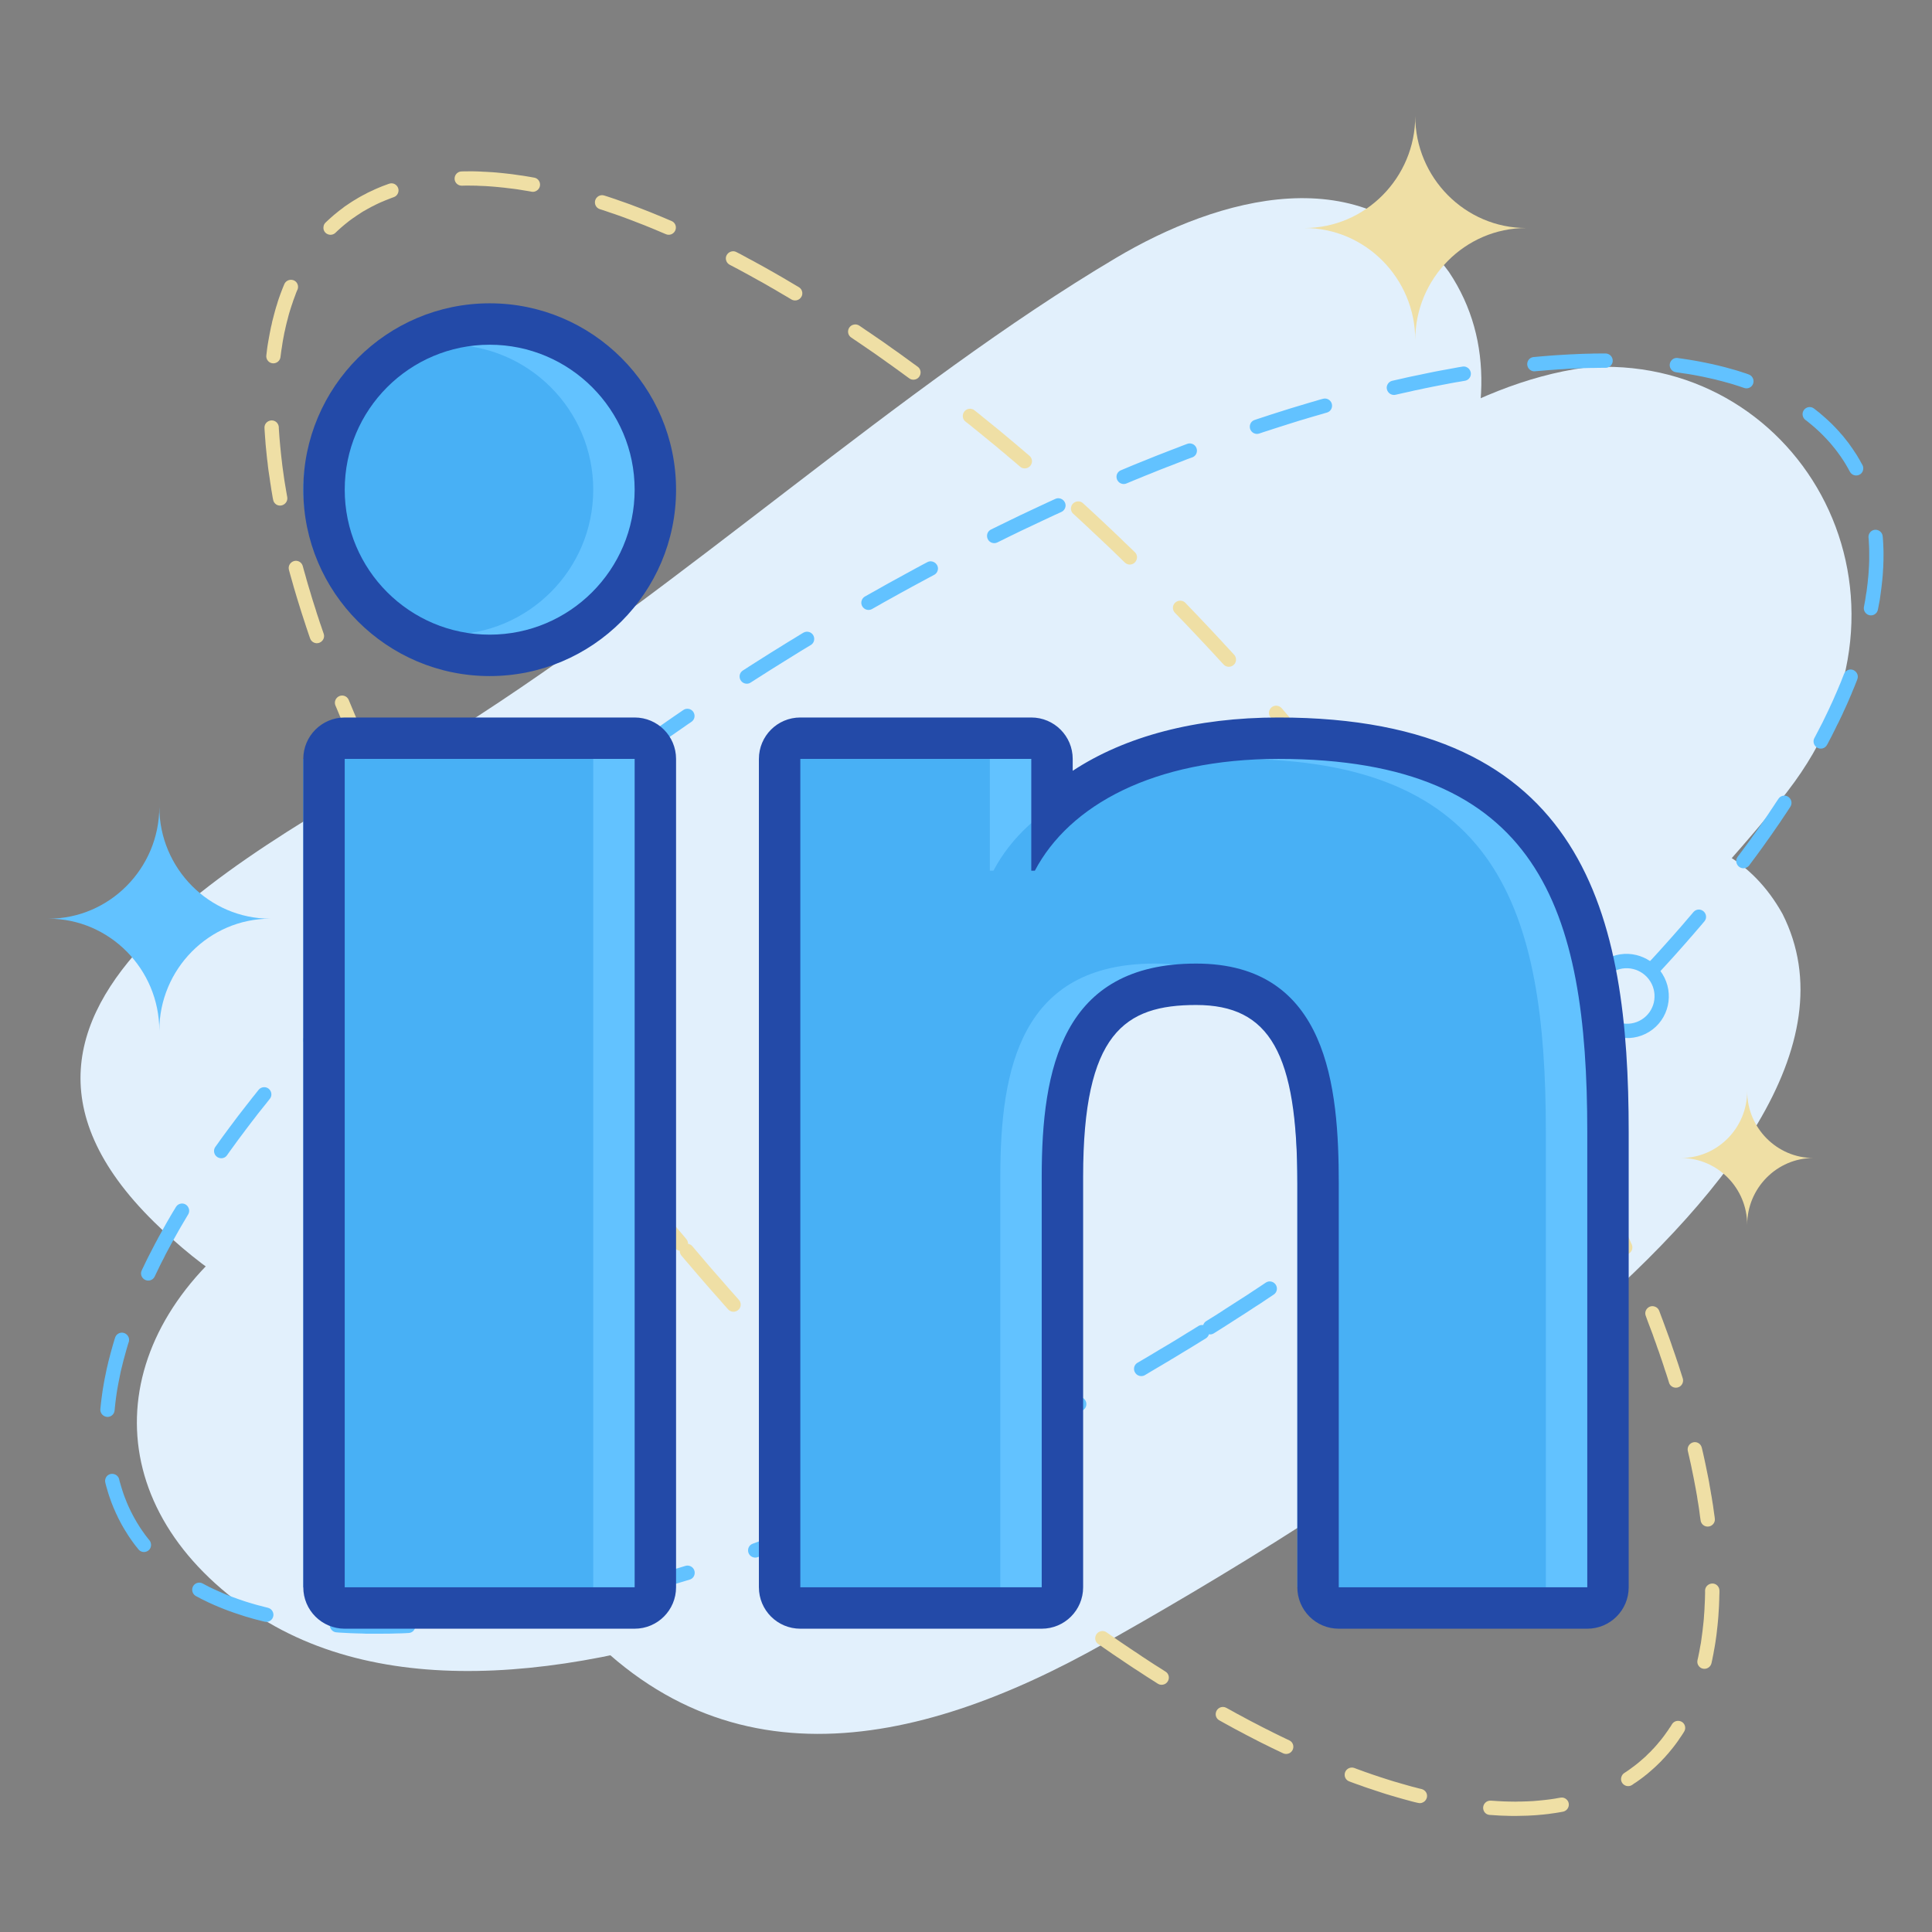 <svg width="126" height="126" viewBox="0 0 126 126" fill="none" xmlns="http://www.w3.org/2000/svg">
<rect x="0" y="0" width="126" height="126" fill="#808080" stroke="none"/>
<path fill-rule="evenodd" clip-rule="evenodd" d="M94.498 17.739C106.579 35.82 63.453 68.642 50.93 77.912C37.838 87.602 23.143 92.563 10.051 79.697C-4.922 64.982 18.926 54.462 29.846 47.551C44.605 38.205 58.694 25.186 72.758 16.834C79.449 12.855 88.955 10.152 94.498 17.739Z" fill="#E2F0FC"/>
<path fill-rule="evenodd" clip-rule="evenodd" d="M103.36 23.975C117.007 22.903 126.261 38.218 117.045 50.981C112.248 57.65 89.902 80.551 83.337 86.098C69.185 97.727 34.114 117.478 16.2 104.982C6.163 97.982 6.655 86.85 16.805 79.697C31.93 69.037 46.663 70.184 62.671 55.202C73.566 45.001 88.172 26.066 103.36 23.975Z" fill="#E2F0FC"/>
<path fill-rule="evenodd" clip-rule="evenodd" d="M116.25 59.601C124.834 76.611 83.905 100.468 72.051 107.163C59.654 114.163 46.36 116.892 36.348 104.307C24.91 89.898 46.725 83.344 56.952 78.512C70.75 71.983 84.372 62.203 97.464 56.465C103.701 53.723 112.235 52.41 116.25 59.601Z" fill="#E2F0FC"/>
<path d="M44.714 82.21L44.994 82.534L45.268 82.858L45.547 83.183L45.825 83.504L46.104 83.826L46.384 84.146L46.661 84.46L46.943 84.776L47.22 85.095L47.489 85.396C47.711 85.644 48.114 85.584 48.262 85.283C48.341 85.116 48.315 84.913 48.188 84.774L47.925 84.476L47.645 84.162L47.368 83.845L47.091 83.526L46.812 83.209L46.535 82.893L46.255 82.571L45.978 82.247L45.709 81.927L45.43 81.603L45.156 81.279C45.082 81.189 44.981 81.136 44.87 81.118C44.876 81.01 44.836 80.902 44.762 80.812L44.609 80.627L44.332 80.303L44.063 79.976L43.797 79.646L43.528 79.322L43.267 78.995L42.998 78.67L42.731 78.341L42.47 78.016L42.206 77.686L41.837 77.224C41.687 77.032 41.41 76.993 41.204 77.137C40.985 77.293 40.94 77.599 41.106 77.807L41.473 78.272L41.737 78.602L42.003 78.929L42.267 79.258L42.536 79.585L42.805 79.915L43.077 80.245L43.346 80.572L43.615 80.902L43.889 81.229L44.045 81.416C44.122 81.509 44.224 81.559 44.333 81.575C44.33 81.68 44.362 81.791 44.438 81.883L44.714 82.21ZM23.086 53.965C22.598 53.39 22.395 52.673 22.455 51.971C22.521 51.275 22.849 50.597 23.429 50.111C23.484 50.059 23.545 50.011 23.608 49.971L23.526 49.795L23.387 49.489L23.247 49.18L23.109 48.877L22.972 48.571L22.838 48.265L22.703 47.959L22.572 47.655L22.442 47.352L22.313 47.049L22.186 46.748L22.062 46.45L21.936 46.149L21.875 46.007C21.733 45.645 22.062 45.276 22.445 45.379C22.582 45.419 22.687 45.516 22.743 45.648L22.801 45.788L22.925 46.083L23.049 46.381L23.176 46.682L23.302 46.983L23.431 47.281L23.561 47.581L23.692 47.882L23.827 48.183L23.962 48.486L24.096 48.787L24.233 49.093L24.376 49.399L24.452 49.56C24.774 49.468 25.107 49.439 25.433 49.46C26.132 49.518 26.805 49.837 27.291 50.415C27.776 50.987 27.982 51.707 27.918 52.406C27.858 53.103 27.528 53.783 26.945 54.274C26.905 54.306 26.869 54.34 26.824 54.374L26.977 54.662L27.14 54.978L27.307 55.292L27.48 55.606L27.65 55.925L27.821 56.242L27.992 56.561L28.169 56.877L28.343 57.191L28.526 57.51L28.702 57.832L28.852 58.099C28.934 58.236 28.929 58.407 28.855 58.55C28.671 58.869 28.22 58.877 28.038 58.563L27.884 58.294L27.705 57.972L27.528 57.653L27.351 57.331L27.175 57.012L27 56.693L26.826 56.373L26.655 56.057L26.483 55.74L26.314 55.421L26.148 55.108L25.987 54.804C25.647 54.91 25.294 54.947 24.943 54.917C24.244 54.862 23.571 54.541 23.086 53.965ZM25.025 53.992C25.489 54.029 25.964 53.886 26.346 53.565C26.731 53.24 26.951 52.797 26.99 52.335C27.03 51.874 26.895 51.399 26.576 51.019C26.257 50.642 25.808 50.428 25.349 50.394C24.888 50.354 24.413 50.494 24.028 50.819C23.645 51.141 23.429 51.589 23.387 52.048C23.347 52.507 23.482 52.982 23.801 53.361C24.125 53.741 24.568 53.955 25.025 53.992ZM38.673 73.098L38.428 72.771L38.188 72.441L37.948 72.114L37.705 71.787L37.47 71.457L37.233 71.127L36.995 70.803L36.766 70.473L36.534 70.144L36.296 69.811C36.101 69.531 35.682 69.555 35.507 69.848C35.418 70.006 35.423 70.202 35.526 70.349L35.769 70.689L36.003 71.016L36.238 71.349L36.473 71.679L36.713 72.008L36.948 72.336L37.19 72.665L37.431 72.998L37.676 73.328L37.921 73.657L38.261 74.119C38.475 74.401 38.908 74.351 39.058 74.032C39.135 73.877 39.116 73.695 39.016 73.557L38.673 73.098ZM33.419 65.572L33.208 65.242L32.994 64.921L32.786 64.596L32.577 64.269L32.371 63.945L32.166 63.62L31.957 63.296L31.759 62.971L31.556 62.647L31.358 62.325L31.208 62.08C31.132 61.961 31.008 61.882 30.863 61.864C30.477 61.819 30.206 62.243 30.406 62.573L30.559 62.819L30.76 63.146L30.963 63.473L31.169 63.797L31.372 64.124L31.58 64.451L31.791 64.778L31.997 65.103L32.208 65.432L32.421 65.759L32.635 66.087L32.909 66.501C33.105 66.796 33.54 66.77 33.709 66.461C33.791 66.306 33.782 66.132 33.69 65.984L33.419 65.572ZM21.044 41.137L20.947 40.85L20.849 40.57L20.759 40.288L20.664 40.008L20.58 39.729L20.49 39.449L20.4 39.17L20.316 38.893L20.234 38.616L20.15 38.339L20.068 38.065L19.989 37.791L19.915 37.519L19.836 37.247L19.746 36.92C19.715 36.801 19.64 36.701 19.538 36.64C19.179 36.427 18.738 36.759 18.844 37.165L18.936 37.506L19.015 37.78L19.092 38.052L19.171 38.334L19.255 38.614L19.337 38.893L19.422 39.17L19.511 39.455L19.598 39.737L19.686 40.017L19.78 40.304L19.873 40.589L19.965 40.874L20.062 41.162L20.157 41.444L20.224 41.636C20.266 41.742 20.326 41.824 20.424 41.881C20.796 42.106 21.25 41.739 21.11 41.328L21.044 41.137ZM18.707 32.276L18.665 32.031L18.623 31.78L18.581 31.532L18.541 31.287L18.507 31.039L18.473 30.796L18.438 30.551L18.407 30.308L18.38 30.068L18.351 29.828L18.325 29.588L18.301 29.351L18.277 29.116L18.256 28.879L18.235 28.646L18.217 28.414L18.201 28.185L18.185 27.955L18.183 27.855C18.175 27.742 18.13 27.642 18.053 27.559C17.75 27.253 17.225 27.483 17.249 27.913L17.254 28.021L17.27 28.253L17.286 28.493L17.306 28.733L17.322 28.974L17.346 29.214L17.37 29.454L17.394 29.696L17.42 29.944L17.452 30.185L17.478 30.438L17.51 30.683L17.547 30.931L17.586 31.182L17.62 31.433L17.66 31.683L17.697 31.939L17.742 32.195L17.784 32.448L17.813 32.591C17.834 32.723 17.91 32.833 18.024 32.907C18.369 33.11 18.799 32.815 18.733 32.419L18.707 32.276ZM18.322 23.055L18.348 22.857L18.38 22.664L18.409 22.469L18.438 22.282L18.472 22.089L18.509 21.902L18.543 21.714L18.586 21.532L18.625 21.348L18.667 21.166L18.712 20.986L18.76 20.81L18.805 20.63L18.852 20.454L18.905 20.282L18.958 20.111L19.013 19.939L19.071 19.773L19.126 19.602L19.187 19.438L19.248 19.275L19.308 19.108L19.372 18.95L19.401 18.895C19.446 18.784 19.451 18.665 19.412 18.554C19.269 18.154 18.713 18.146 18.541 18.533L18.512 18.605L18.441 18.776L18.375 18.948L18.308 19.122L18.245 19.298L18.182 19.475L18.121 19.657L18.068 19.839L18.008 20.024L17.955 20.208L17.905 20.393L17.855 20.58L17.807 20.768L17.757 20.958L17.717 21.153L17.67 21.345L17.633 21.538L17.593 21.733L17.557 21.931L17.52 22.131L17.485 22.331L17.451 22.535L17.422 22.735L17.398 22.944L17.369 23.179C17.351 23.318 17.398 23.455 17.496 23.556C17.77 23.835 18.245 23.669 18.292 23.284L18.322 23.055ZM21.907 15.154L22.023 15.043L22.142 14.935L22.26 14.83L22.384 14.724L22.506 14.621L22.629 14.524L22.756 14.421L22.885 14.326L23.014 14.233L23.146 14.144L23.276 14.052L23.413 13.965L23.544 13.877L23.682 13.79L23.821 13.714L23.961 13.632L24.104 13.555L24.243 13.479L24.386 13.41L24.531 13.334L24.678 13.265L24.826 13.196L24.98 13.133L25.13 13.069L25.283 13.009L25.436 12.948L25.589 12.89L25.671 12.861C25.784 12.824 25.874 12.751 25.932 12.645C26.135 12.27 25.782 11.843 25.375 11.983L25.283 12.015L25.114 12.078L24.948 12.139L24.782 12.207L24.618 12.276L24.457 12.345L24.294 12.424L24.133 12.497L23.977 12.571L23.822 12.656L23.666 12.735L23.511 12.819L23.358 12.906L23.207 12.999L23.057 13.088L22.909 13.181L22.764 13.278L22.619 13.376L22.474 13.473L22.334 13.584L22.194 13.687L22.054 13.795L21.92 13.906L21.785 14.014L21.651 14.132L21.519 14.249L21.392 14.365L21.263 14.486L21.234 14.513C21.16 14.584 21.11 14.677 21.1 14.779C21.026 15.217 21.551 15.486 21.878 15.183L21.907 15.154ZM30.298 12.105L30.488 12.102L30.683 12.105L30.881 12.107L31.076 12.11L31.274 12.121L31.474 12.128L31.672 12.136L31.875 12.15L32.076 12.165L32.279 12.181L32.482 12.2L32.687 12.221L32.896 12.242L33.102 12.268L33.31 12.292L33.524 12.318L33.737 12.347L33.948 12.381L34.159 12.416L34.375 12.45L34.592 12.487L34.666 12.503C34.803 12.527 34.929 12.495 35.04 12.408C35.356 12.16 35.235 11.659 34.842 11.585L34.763 11.572L34.539 11.532L34.318 11.495L34.099 11.459L33.877 11.43L33.658 11.398L33.439 11.366L33.223 11.34L33.009 11.316L32.793 11.292L32.579 11.271L32.363 11.25L32.154 11.234L31.944 11.221L31.735 11.208L31.527 11.2L31.318 11.187L31.112 11.179L30.904 11.174L30.701 11.171L30.5 11.174H30.295L30.113 11.181C29.772 11.181 29.551 11.527 29.688 11.838C29.767 12.005 29.928 12.11 30.115 12.11L30.298 12.105ZM39.349 13.713L39.591 13.796L39.826 13.877L40.066 13.956L40.306 14.041L40.544 14.125L40.789 14.217L41.026 14.304L41.272 14.397L41.514 14.492L41.76 14.587L42.005 14.682L42.251 14.782L42.499 14.882L42.746 14.985L42.994 15.09L43.245 15.196L43.427 15.273C43.532 15.32 43.654 15.323 43.765 15.286C44.166 15.136 44.189 14.587 43.801 14.415L43.622 14.341L43.366 14.231L43.113 14.125L42.862 14.022L42.612 13.919L42.359 13.816L42.111 13.719L41.86 13.621L41.612 13.526L41.367 13.434L41.119 13.339L40.87 13.249L40.623 13.162L40.38 13.078L40.137 12.991L39.892 12.909L39.655 12.83L39.414 12.753C39.153 12.664 38.871 12.825 38.81 13.094C38.76 13.331 38.887 13.563 39.116 13.64L39.349 13.713ZM47.856 17.407L48.117 17.544L48.378 17.686L48.642 17.829L48.909 17.974L49.172 18.122L49.439 18.27L49.703 18.414L49.972 18.567L50.238 18.723L50.505 18.873L50.774 19.034L51.04 19.19L51.315 19.351L51.61 19.527C51.892 19.699 52.261 19.533 52.32 19.206C52.349 19.016 52.267 18.831 52.103 18.731L51.795 18.549L51.523 18.388L51.252 18.227L50.983 18.069L50.711 17.913L50.439 17.757L50.17 17.605L49.904 17.454L49.635 17.304L49.363 17.156L49.096 17.008L48.83 16.869L48.566 16.724L48.303 16.581L48.025 16.439C47.717 16.278 47.345 16.502 47.337 16.85C47.34 17.027 47.435 17.185 47.588 17.267L47.856 17.407ZM55.677 22.123L55.954 22.31L56.231 22.498L56.511 22.69L56.788 22.88L57.065 23.07L57.344 23.268L57.624 23.466L57.898 23.664L58.178 23.861L58.46 24.065L58.74 24.268L59.022 24.474L59.296 24.674C59.391 24.745 59.51 24.777 59.631 24.758C60.045 24.703 60.188 24.17 59.853 23.919L59.576 23.719L59.294 23.513L59.012 23.308L58.732 23.104L58.45 22.904L58.165 22.704L57.888 22.506L57.606 22.305L57.324 22.113L57.044 21.92L56.764 21.728L56.484 21.54L56.208 21.35L56.041 21.237C55.923 21.158 55.78 21.137 55.643 21.179C55.266 21.295 55.189 21.788 55.511 22.01L55.677 22.123ZM63.251 27.713L63.535 27.948L63.821 28.177L64.103 28.409L64.388 28.641L64.672 28.876L64.96 29.108L65.24 29.348L65.527 29.583L65.809 29.826L66.097 30.066L66.532 30.438C66.793 30.66 67.194 30.535 67.286 30.201C67.334 30.032 67.276 29.845 67.144 29.731L66.706 29.357L66.416 29.111L66.131 28.871L65.843 28.628L65.559 28.391L65.274 28.151L64.984 27.916L64.699 27.684L64.409 27.449L64.124 27.22L63.844 26.988L63.551 26.758C63.446 26.671 63.306 26.642 63.174 26.666C62.781 26.745 62.657 27.244 62.963 27.492L63.251 27.713ZM70.376 33.857L70.663 34.123L70.948 34.389L71.23 34.656L71.515 34.922L71.8 35.191L72.088 35.461L72.372 35.732L72.66 36.009L72.942 36.283L73.356 36.685C73.446 36.772 73.559 36.819 73.683 36.819C74.098 36.814 74.311 36.307 74.016 36.015L73.596 35.611L73.306 35.337L73.024 35.059L72.734 34.785L72.449 34.511L72.161 34.242L71.877 33.973L71.589 33.704L71.302 33.438L71.014 33.171L70.631 32.82C70.373 32.583 69.956 32.707 69.861 33.044C69.814 33.211 69.866 33.39 69.993 33.506L70.376 33.857ZM76.92 40.269L77.202 40.562L77.484 40.857L77.764 41.156L78.049 41.454L78.329 41.754L78.613 42.055L78.893 42.356L79.175 42.659L79.452 42.962L79.798 43.334C80.019 43.58 80.415 43.517 80.563 43.224C80.647 43.05 80.615 42.844 80.491 42.704L80.146 42.33L79.858 42.021L79.579 41.715L79.297 41.414L79.015 41.111L78.73 40.81L78.448 40.512L78.165 40.211L77.881 39.916L77.596 39.618L77.303 39.312C77.06 39.067 76.646 39.162 76.522 39.483C76.466 39.652 76.501 39.834 76.625 39.963L76.92 40.269ZM83.077 47.03L83.354 47.352L83.628 47.676L83.903 47.998L84.18 48.325L84.449 48.65L84.728 48.977L85 49.301L85.269 49.629L85.541 49.953L85.855 50.335C85.923 50.425 86.018 50.478 86.132 50.499C86.559 50.57 86.846 50.077 86.578 49.747L86.263 49.359L85.992 49.029L85.717 48.702L85.446 48.373L85.171 48.046L84.894 47.721L84.617 47.392L84.343 47.067L84.063 46.743L83.787 46.418L83.586 46.183C83.489 46.081 83.365 46.022 83.225 46.022C82.832 46.025 82.613 46.495 82.871 46.793L83.077 47.03ZM88.928 54.208L89.179 54.535L89.429 54.868L89.68 55.192L89.928 55.522L90.171 55.846L90.418 56.176L90.664 56.506L90.904 56.83L91.149 57.16L91.384 57.487L91.513 57.661C91.706 57.928 92.099 57.912 92.281 57.643C92.389 57.477 92.387 57.268 92.27 57.113L92.144 56.931L91.903 56.603L91.661 56.274L91.41 55.944L91.17 55.614L90.925 55.284L90.671 54.955L90.424 54.625L90.175 54.295L89.922 53.963L89.669 53.636L89.477 53.39C89.406 53.29 89.292 53.229 89.168 53.211C88.756 53.161 88.485 53.63 88.738 53.96L88.928 54.208ZM94.391 61.744L94.615 62.072L94.834 62.396L95.053 62.723L95.27 63.05L95.489 63.38L95.702 63.704L95.919 64.031L96.13 64.353L96.341 64.68L96.549 65.007L96.737 65.3C96.921 65.585 97.335 65.588 97.522 65.303C97.623 65.144 97.628 64.955 97.53 64.794L97.335 64.493L97.127 64.171L96.916 63.841L96.699 63.512L96.486 63.187L96.269 62.857L96.05 62.53L95.831 62.2L95.612 61.876L95.388 61.546L95.161 61.217L94.958 60.913C94.808 60.692 94.502 60.647 94.286 60.808C94.091 60.961 94.046 61.238 94.186 61.441L94.391 61.744ZM99.34 69.532L99.527 69.851L99.715 70.175L99.904 70.495L100.086 70.814L100.268 71.133L100.45 71.455L100.632 71.771L100.812 72.09L100.989 72.41L101.168 72.726L101.342 73.043L101.461 73.259C101.55 73.428 101.727 73.515 101.919 73.497C102.252 73.46 102.437 73.101 102.281 72.805L102.162 72.586L101.983 72.272L101.809 71.951L101.627 71.629L101.447 71.307L101.266 70.987L101.081 70.665L100.902 70.344L100.712 70.022L100.525 69.697L100.337 69.376L100.147 69.051L99.973 68.761C99.876 68.597 99.696 68.513 99.509 68.537C99.177 68.59 99.002 68.954 99.169 69.241L99.34 69.532ZM103.787 77.743L103.94 78.052L104.088 78.363L104.238 78.672L104.386 78.978L104.534 79.284L104.674 79.593L104.819 79.896L104.956 80.202L105.099 80.508L105.236 80.811L105.37 81.114L105.563 81.547C105.7 81.848 106.088 81.916 106.325 81.679C106.46 81.542 106.497 81.341 106.42 81.164L106.36 81.032L106.228 80.729L106.088 80.421L105.948 80.115L105.806 79.809L105.664 79.5L105.521 79.189L105.379 78.883L105.228 78.569L105.081 78.26L104.933 77.949L104.783 77.638L104.629 77.326L104.437 76.941C104.376 76.825 104.281 76.743 104.155 76.704C103.764 76.593 103.422 76.996 103.598 77.366L103.787 77.743ZM107.459 86.166L107.567 86.454L107.678 86.746L107.786 87.031L107.886 87.322L107.992 87.607L108.089 87.894L108.195 88.181L108.29 88.466L108.388 88.749L108.482 89.031L108.572 89.313L108.667 89.593L108.757 89.872L108.852 90.181C108.955 90.503 109.356 90.608 109.609 90.384C109.746 90.26 109.799 90.07 109.746 89.896L109.646 89.582L109.556 89.3L109.464 89.013L109.369 88.731L109.274 88.446L109.174 88.155L109.073 87.868L108.976 87.578L108.873 87.287L108.768 87L108.662 86.71L108.554 86.414L108.448 86.124L108.335 85.826L108.206 85.48C108.156 85.351 108.047 85.248 107.913 85.209C107.544 85.085 107.19 85.454 107.333 85.818L107.459 86.166ZM110.105 94.755L110.166 95.019L110.224 95.28L110.282 95.536L110.334 95.795L110.387 96.053L110.44 96.309L110.49 96.565L110.537 96.818L110.585 97.069L110.63 97.322L110.675 97.573L110.712 97.823L110.754 98.069L110.793 98.317L110.828 98.562L110.859 98.81L110.894 99.053L110.91 99.158C110.952 99.483 111.305 99.66 111.593 99.504C111.767 99.409 111.862 99.227 111.835 99.031L111.822 98.918L111.785 98.668L111.751 98.422L111.716 98.166L111.674 97.915L111.635 97.662L111.59 97.409L111.547 97.153L111.5 96.897L111.458 96.639L111.408 96.38L111.355 96.119L111.302 95.858L111.249 95.597L111.194 95.335L111.136 95.066L111.078 94.805L111.015 94.536L110.986 94.412C110.946 94.253 110.843 94.135 110.693 94.079C110.342 93.958 109.997 94.269 110.076 94.628L110.105 94.755ZM111.202 103.869L111.197 104.08L111.192 104.294L111.182 104.507L111.171 104.718L111.163 104.924L111.15 105.138L111.134 105.341L111.121 105.547L111.102 105.75L111.081 105.95L111.058 106.148L111.037 106.348L111.01 106.549L110.984 106.741L110.958 106.934L110.931 107.132L110.895 107.321L110.86 107.509L110.828 107.696L110.789 107.884L110.752 108.068L110.707 108.263C110.678 108.395 110.699 108.53 110.778 108.638C111.01 108.968 111.52 108.865 111.617 108.474L111.665 108.258L111.704 108.06L111.744 107.862L111.778 107.664L111.815 107.469L111.849 107.269L111.881 107.066L111.91 106.86L111.939 106.659L111.963 106.454L111.986 106.245L112.01 106.037L112.031 105.826L112.05 105.615L112.068 105.401L112.081 105.188L112.095 104.969L112.108 104.758L112.116 104.536L112.124 104.317L112.129 104.096L112.137 103.874V103.742C112.137 103.613 112.089 103.497 112.002 103.407C111.712 103.12 111.208 103.326 111.2 103.737L111.202 103.869ZM108.96 112.585L108.863 112.722L108.776 112.857L108.683 112.986L108.588 113.12L108.493 113.25L108.396 113.376L108.296 113.503L108.187 113.63L108.09 113.748L107.984 113.87L107.876 113.991L107.766 114.104L107.658 114.223L107.541 114.334L107.428 114.444L107.315 114.558L107.193 114.666L107.072 114.771L106.953 114.874L106.827 114.98L106.705 115.078L106.579 115.175L106.45 115.27L106.32 115.367L106.186 115.462L106.057 115.55L105.935 115.629C105.846 115.684 105.78 115.774 105.746 115.877C105.606 116.296 106.065 116.647 106.439 116.412L106.568 116.32L106.716 116.225L106.861 116.122L107.004 116.019L107.143 115.916L107.278 115.808L107.418 115.7L107.552 115.584L107.687 115.468L107.816 115.354L107.948 115.236L108.072 115.117L108.199 114.993L108.323 114.872L108.444 114.74L108.563 114.616L108.679 114.484L108.797 114.352L108.908 114.218L109.019 114.083L109.13 113.946L109.235 113.809L109.343 113.664L109.443 113.524L109.541 113.376L109.644 113.228L109.741 113.083L109.828 112.943C109.897 112.841 109.921 112.714 109.894 112.59C109.807 112.189 109.272 112.096 109.045 112.445L108.96 112.585ZM101.598 117.267L101.424 117.299L101.25 117.325L101.07 117.351L100.891 117.373L100.714 117.394L100.53 117.412L100.35 117.43L100.166 117.446L99.981 117.462L99.794 117.47L99.606 117.48L99.419 117.486L99.227 117.491L99.034 117.493L98.844 117.499L98.655 117.496L98.454 117.493L98.256 117.488L98.064 117.483L97.861 117.472L97.663 117.462L97.462 117.448L97.238 117.435C97.127 117.425 97.011 117.456 96.922 117.522C96.573 117.781 96.721 118.33 97.148 118.364L97.394 118.38L97.6 118.393L97.805 118.406L98.016 118.414L98.222 118.419L98.428 118.427L98.634 118.43H98.839L99.04 118.427L99.24 118.422L99.441 118.417L99.638 118.412L99.839 118.401L100.031 118.391L100.229 118.377L100.424 118.359L100.614 118.343L100.807 118.322L100.999 118.301L101.187 118.272L101.374 118.248L101.561 118.219L101.749 118.187L101.923 118.156C102.318 118.082 102.453 117.591 102.147 117.338C102.044 117.248 101.907 117.214 101.773 117.238L101.598 117.267ZM92.531 116.634L92.304 116.573L92.078 116.516L91.848 116.452L91.618 116.386L91.384 116.32L91.154 116.251L90.922 116.186L90.69 116.114L90.455 116.04L90.22 115.964L89.98 115.887L89.746 115.808L89.508 115.729L89.271 115.645L89.031 115.563L88.788 115.473L88.545 115.386L88.329 115.304C88.216 115.265 88.097 115.265 87.983 115.312C87.596 115.481 87.601 116.027 87.991 116.177L88.218 116.262L88.461 116.351L88.709 116.436L88.954 116.526L89.197 116.61L89.442 116.689L89.682 116.771L89.925 116.85L90.162 116.929L90.402 117.005L90.643 117.079L90.88 117.146L91.117 117.217L91.355 117.285L91.59 117.351L91.825 117.414L92.056 117.478L92.294 117.539L92.484 117.581C92.821 117.665 93.127 117.37 93.059 117.03C93.022 116.858 92.892 116.729 92.721 116.679L92.531 116.634ZM83.81 113.371L83.552 113.247L83.299 113.123L83.04 112.996L82.779 112.862L82.52 112.735L82.262 112.603L82.001 112.466L81.737 112.331L81.475 112.194L81.214 112.054L80.953 111.912L80.692 111.775L80.428 111.627L80.159 111.479L79.982 111.382C79.697 111.223 79.346 111.395 79.291 111.714C79.257 111.912 79.349 112.102 79.518 112.194L79.702 112.297L79.969 112.445L80.235 112.59L80.502 112.738L80.771 112.88L81.035 113.018L81.298 113.16L81.562 113.295L81.826 113.432L82.09 113.569L82.353 113.701L82.617 113.83L82.881 113.962L83.139 114.086L83.4 114.21L83.675 114.342C83.793 114.4 83.926 114.403 84.047 114.358C84.429 114.21 84.453 113.677 84.086 113.503L83.81 113.371ZM75.857 108.918L75.58 108.741L75.306 108.57L75.031 108.391L74.757 108.211L74.483 108.032L74.209 107.844L73.932 107.663L73.657 107.478L73.378 107.29L73.101 107.103L72.826 106.913L72.549 106.721L72.162 106.454C72.064 106.383 71.94 106.357 71.816 106.38C71.41 106.452 71.284 106.979 71.621 107.217L72.009 107.488L72.289 107.681L72.571 107.876L72.848 108.063L73.13 108.251L73.409 108.441L73.684 108.625L73.963 108.81L74.243 108.989L74.517 109.169L74.794 109.351L75.074 109.528L75.348 109.702L75.509 109.807C75.641 109.892 75.805 109.902 75.952 109.837C76.29 109.681 76.327 109.214 76.013 109.019L75.857 108.918ZM68.065 103.439L67.78 103.223L67.5 103.002L67.215 102.785L66.933 102.561L66.651 102.337L66.369 102.113L66.084 101.883L65.802 101.656L65.517 101.424L65.229 101.194L64.807 100.849C64.548 100.635 64.166 100.754 64.063 101.073C64.008 101.255 64.06 101.445 64.211 101.566L64.636 101.917L64.924 102.152L65.208 102.384L65.496 102.614L65.781 102.841L66.065 103.067L66.353 103.297L66.635 103.519L66.92 103.74L67.207 103.964L67.49 104.181L67.862 104.466C67.957 104.542 68.07 104.568 68.192 104.558C68.611 104.51 68.766 103.983 68.431 103.724L68.065 103.439ZM60.958 97.551L60.668 97.296L60.391 97.04L60.101 96.784L59.816 96.525L59.531 96.267L59.243 96.005L58.958 95.739L58.674 95.478L58.386 95.214L58.101 94.945L57.867 94.726C57.682 94.552 57.394 94.557 57.215 94.744C57.031 94.926 57.033 95.232 57.226 95.406L57.46 95.63L57.745 95.897L58.033 96.163L58.323 96.43L58.608 96.696L58.893 96.957L59.183 97.216L59.47 97.477L59.758 97.739L60.045 97.994L60.33 98.25L60.665 98.543C60.918 98.767 61.319 98.654 61.422 98.327C61.475 98.15 61.422 97.968 61.287 97.844L60.958 97.551ZM54.115 91.076L53.833 90.785L53.546 90.498L53.266 90.21L52.981 89.917L52.696 89.627L52.412 89.332L52.135 89.039L51.852 88.746L51.568 88.448L51.32 88.185C51.219 88.077 51.077 88.029 50.929 88.042C50.549 88.09 50.375 88.546 50.636 88.826L50.89 89.092L51.172 89.39L51.454 89.686L51.739 89.981L52.027 90.276L52.309 90.569L52.594 90.865L52.881 91.155L53.163 91.445L53.448 91.733L53.884 92.165C53.968 92.25 54.087 92.3 54.208 92.3C54.622 92.303 54.839 91.801 54.546 91.503L54.115 91.076Z" fill="#EFDFA5"/>
<path d="M78.648 87.282C78.748 87.216 78.814 87.121 78.846 87.018C78.949 87.04 79.065 87.021 79.165 86.955L79.371 86.826L79.732 86.599L80.091 86.37L80.447 86.14L80.806 85.91L81.165 85.681L81.521 85.449L81.872 85.219L82.228 84.992L82.579 84.755L83.072 84.427C83.293 84.28 83.344 83.976 83.185 83.763C83.035 83.562 82.758 83.51 82.555 83.647L82.064 83.974L81.711 84.206L81.362 84.438L81.009 84.665L80.653 84.892L80.299 85.121L79.943 85.348L79.589 85.58L79.233 85.807L78.872 86.031L78.666 86.16C78.571 86.221 78.5 86.313 78.471 86.416C78.361 86.401 78.247 86.421 78.152 86.482L77.79 86.709L77.424 86.931L77.068 87.152L76.704 87.376L76.34 87.596L75.978 87.812L75.617 88.025L75.255 88.244L74.897 88.458L74.533 88.672L74.187 88.875C74.023 88.967 73.936 89.154 73.963 89.336C74.008 89.669 74.374 89.851 74.662 89.685L75.007 89.479L75.371 89.263L75.735 89.049L76.097 88.833L76.464 88.613L76.828 88.395L77.189 88.173L77.556 87.954L77.92 87.73L78.284 87.505L78.648 87.282ZM107.557 67.292C106.919 67.688 106.177 67.788 105.494 67.627C105.154 67.545 104.829 67.4 104.536 67.194L104.291 67.432L104.035 67.682L103.777 67.933L103.518 68.184L103.257 68.432L102.993 68.683L102.727 68.933L102.46 69.181L102.194 69.432L101.927 69.685L101.658 69.933L101.429 70.139C101.16 70.384 100.732 70.239 100.656 69.878C100.627 69.722 100.677 69.556 100.796 69.448L101.022 69.239L101.289 68.991L101.56 68.74L101.822 68.498L102.088 68.25L102.349 68.002L102.611 67.751L102.869 67.501L103.131 67.255L103.386 67.007L103.64 66.759L103.874 66.527C103.843 66.485 103.817 66.44 103.79 66.398C103.386 65.751 103.281 65.002 103.436 64.319C103.592 63.636 104.009 63.013 104.647 62.618C105.286 62.219 106.027 62.119 106.71 62.283C107.029 62.359 107.335 62.494 107.612 62.678L107.736 62.549L107.963 62.301L108.187 62.056L108.409 61.808L108.63 61.563L108.849 61.317L109.068 61.072L109.285 60.824L109.501 60.579L109.715 60.334L109.926 60.085L110.134 59.843L110.343 59.6L110.44 59.484C110.535 59.373 110.667 59.315 110.809 59.318C111.205 59.342 111.405 59.793 111.155 60.091L111.055 60.207L110.844 60.458L110.633 60.7L110.419 60.951L110.203 61.196L109.986 61.447L109.767 61.695L109.546 61.943L109.324 62.194L109.103 62.441L108.876 62.69L108.649 62.94L108.42 63.188L108.29 63.33C108.335 63.389 108.377 63.452 108.417 63.518C108.818 64.159 108.924 64.905 108.768 65.589C108.612 66.274 108.195 66.896 107.557 67.292ZM105.7 66.72C106.148 66.823 106.639 66.759 107.061 66.495C107.483 66.234 107.755 65.823 107.86 65.377C107.96 64.923 107.895 64.432 107.628 64.005C107.364 63.58 106.953 63.303 106.502 63.195C106.053 63.087 105.563 63.151 105.141 63.414C104.721 63.678 104.447 64.087 104.344 64.538C104.241 64.989 104.313 65.477 104.576 65.907C104.842 66.329 105.249 66.612 105.7 66.72ZM86.369 81.028C86.232 81.125 86.156 81.297 86.179 81.468C86.227 81.816 86.625 81.996 86.913 81.795L87.379 81.46L87.712 81.22L88.047 80.983L88.379 80.743L88.712 80.505L89.039 80.262L89.366 80.022L89.69 79.782L90.017 79.54L90.342 79.297L90.674 79.049C90.817 78.941 90.885 78.759 90.846 78.577C90.772 78.247 90.379 78.097 90.107 78.3L89.78 78.545L89.458 78.788L89.136 79.028L88.812 79.265L88.485 79.505L88.16 79.746L87.83 79.983L87.501 80.221L87.171 80.46L86.836 80.695L86.369 81.028ZM93.766 75.462C93.634 75.573 93.573 75.739 93.603 75.91C93.668 76.258 94.077 76.417 94.352 76.195L94.74 75.886L95.043 75.638L95.346 75.393L95.647 75.145L95.948 74.9L96.246 74.654L96.544 74.406L96.842 74.156L97.137 73.91L97.43 73.662L97.72 73.414L97.942 73.227C98.234 72.976 98.105 72.488 97.725 72.409C97.583 72.383 97.441 72.423 97.332 72.512L97.111 72.699L96.823 72.942L96.531 73.19L96.24 73.435L95.945 73.681L95.649 73.929L95.351 74.171L95.053 74.419L94.755 74.662L94.454 74.907L94.151 75.153L93.766 75.462ZM113.326 55.875C113.068 56.224 113.384 56.711 113.809 56.614C113.917 56.59 114.004 56.529 114.075 56.443L114.194 56.279L114.376 56.036L114.555 55.796L114.732 55.553L114.909 55.311L115.083 55.068L115.254 54.825L115.426 54.586L115.597 54.343L115.761 54.103L115.927 53.863L116.093 53.623L116.254 53.38L116.412 53.145L116.571 52.908L116.763 52.612C116.987 52.261 116.671 51.808 116.265 51.9C116.149 51.926 116.048 51.998 115.98 52.103L115.793 52.383L115.637 52.62L115.479 52.855L115.323 53.092L115.159 53.33L114.993 53.567L114.832 53.802L114.666 54.042L114.497 54.279L114.323 54.517L114.154 54.757L113.98 54.995L113.806 55.232L113.629 55.472L113.447 55.715L113.326 55.875ZM118.33 48.133C118.143 48.489 118.462 48.901 118.855 48.811C118.984 48.779 119.093 48.695 119.156 48.576L119.224 48.452L119.343 48.22L119.464 47.993L119.578 47.761L119.691 47.537L119.802 47.305L119.918 47.083L120.026 46.854L120.134 46.632L120.237 46.4L120.34 46.181L120.443 45.954L120.543 45.73L120.635 45.509L120.733 45.287L120.822 45.063L120.917 44.841L121.005 44.62L121.092 44.404L121.128 44.303C121.284 43.9 120.854 43.517 120.474 43.718C120.374 43.771 120.303 43.855 120.258 43.961L120.223 44.053L120.139 44.264L120.055 44.483L119.962 44.699L119.873 44.913L119.78 45.132L119.685 45.348L119.59 45.567L119.493 45.786L119.39 46.002L119.29 46.224L119.184 46.445L119.076 46.67L118.968 46.891L118.862 47.113L118.746 47.334L118.63 47.561L118.514 47.782L118.398 48.007L118.33 48.133ZM121.562 39.573C121.488 39.958 121.889 40.262 122.234 40.08C122.361 40.014 122.445 39.9 122.472 39.76L122.517 39.526L122.556 39.322L122.593 39.122L122.622 38.916L122.651 38.716L122.677 38.515L122.703 38.315L122.725 38.12L122.748 37.922L122.767 37.724L122.785 37.529L122.798 37.331L122.809 37.136L122.822 36.943L122.827 36.751L122.835 36.561V36.366L122.838 36.178V35.989L122.833 35.799L122.825 35.611L122.817 35.424L122.806 35.24L122.793 35.057L122.785 34.981C122.746 34.556 122.213 34.395 121.954 34.73C121.881 34.825 121.849 34.939 121.859 35.06L121.867 35.121L121.878 35.292L121.886 35.466L121.896 35.64L121.902 35.814L121.904 35.994V36.17V36.353V36.529L121.899 36.711L121.891 36.894L121.881 37.075L121.87 37.263L121.857 37.447L121.841 37.629L121.82 37.819L121.804 38.004L121.78 38.193L121.757 38.383L121.733 38.576L121.698 38.763L121.67 38.959L121.64 39.154L121.604 39.346L121.562 39.573ZM120.644 30.762C120.86 31.155 121.443 31.06 121.511 30.62C121.53 30.52 121.511 30.417 121.464 30.322L121.443 30.29L121.358 30.137L121.274 29.984L121.184 29.834L121.094 29.681L120.997 29.533L120.902 29.391L120.804 29.243L120.702 29.101L120.601 28.955L120.496 28.818L120.388 28.681L120.277 28.541L120.169 28.407L120.05 28.275L119.937 28.143L119.818 28.014L119.697 27.884L119.576 27.761L119.452 27.634L119.325 27.515L119.198 27.394L119.064 27.273L118.932 27.156L118.795 27.04L118.66 26.922L118.52 26.814L118.381 26.703L118.302 26.642C117.959 26.386 117.489 26.684 117.568 27.101C117.59 27.22 117.653 27.317 117.748 27.389L117.819 27.439L117.946 27.542L118.075 27.647L118.202 27.753L118.326 27.858L118.449 27.969L118.568 28.077L118.687 28.188L118.805 28.304L118.916 28.415L119.027 28.531L119.137 28.647L119.248 28.768L119.354 28.884L119.459 29.009L119.56 29.133L119.662 29.256L119.758 29.383L119.855 29.51L119.947 29.639L120.042 29.768L120.132 29.905L120.222 30.037L120.306 30.172L120.391 30.311L120.47 30.449L120.549 30.586L120.625 30.728L120.644 30.762ZM113.751 25.302C113.93 25.362 114.115 25.312 114.241 25.178C114.468 24.924 114.363 24.529 114.038 24.418L113.869 24.355L113.674 24.294L113.482 24.231L113.289 24.17L113.091 24.112L112.891 24.057L112.691 24.001L112.49 23.946L112.287 23.896L112.079 23.843L111.878 23.796L111.665 23.745L111.456 23.703L111.245 23.658L111.034 23.616L110.818 23.574L110.601 23.534L110.383 23.497L110.163 23.46L109.945 23.426L109.72 23.392L109.493 23.36L109.414 23.347C109.019 23.3 108.752 23.74 108.974 24.073C109.053 24.189 109.166 24.257 109.304 24.276L109.378 24.286L109.594 24.318L109.813 24.352L110.021 24.381L110.232 24.415L110.446 24.452L110.657 24.492L110.863 24.531L111.066 24.571L111.269 24.616L111.475 24.661L111.672 24.706L111.87 24.75L112.068 24.803L112.264 24.851L112.456 24.903L112.648 24.956L112.838 25.009L113.026 25.064L113.213 25.125L113.4 25.183L113.58 25.244L113.751 25.302ZM104.721 23.988C104.959 23.985 105.154 23.804 105.177 23.563C105.201 23.289 104.982 23.052 104.705 23.052H104.455L104.204 23.055L103.948 23.057L103.689 23.065L103.428 23.07L103.169 23.078L102.903 23.089L102.639 23.102L102.378 23.112L102.114 23.128L101.845 23.144L101.576 23.16L101.304 23.178L101.035 23.199L100.766 23.22L100.489 23.244L100.217 23.268L100.019 23.286C99.597 23.328 99.452 23.858 99.787 24.122C99.882 24.193 99.996 24.228 100.114 24.214L100.307 24.196L100.581 24.175L100.85 24.151L101.116 24.13L101.38 24.111L101.647 24.09L101.91 24.078L102.172 24.059L102.433 24.043L102.694 24.033L102.947 24.022L103.209 24.012L103.462 24.004L103.715 23.998L103.968 23.996L104.219 23.991L104.472 23.988H104.721ZM95.541 24.832C95.713 24.803 95.853 24.682 95.905 24.513C96.008 24.178 95.723 23.851 95.38 23.909L95.074 23.959L94.779 24.015L94.481 24.07L94.185 24.123L93.887 24.178L93.581 24.236L93.28 24.297L92.979 24.36L92.676 24.424L92.373 24.487L92.064 24.55L91.758 24.616L91.452 24.687L91.144 24.756L90.793 24.835C90.608 24.882 90.476 25.03 90.442 25.22C90.4 25.55 90.698 25.822 91.017 25.745L91.355 25.669L91.663 25.6L91.967 25.534L92.273 25.462L92.571 25.402L92.871 25.336L93.175 25.275L93.473 25.214L93.771 25.156L94.066 25.098L94.362 25.043L94.657 24.985L94.953 24.932L95.243 24.885L95.541 24.832ZM86.541 26.906C86.915 26.795 86.994 26.302 86.672 26.075C86.554 25.993 86.414 25.969 86.277 26.009L86.084 26.061L85.76 26.159L85.436 26.251L85.111 26.349L84.787 26.446L84.46 26.544L84.13 26.644L83.803 26.747L83.471 26.853L83.141 26.956L82.814 27.061L82.481 27.172L82.149 27.28L81.825 27.388C81.426 27.52 81.4 28.071 81.777 28.253C81.888 28.306 82.009 28.314 82.123 28.274L82.444 28.166L82.774 28.061L83.104 27.953L83.434 27.847L83.761 27.744L84.083 27.641L84.412 27.538L84.737 27.436L85.061 27.341L85.383 27.243L85.707 27.148L86.029 27.056L86.349 26.961L86.541 26.906ZM77.764 29.826C78.134 29.686 78.165 29.172 77.82 28.977C77.698 28.913 77.556 28.897 77.43 28.947L77.084 29.077L76.744 29.211L76.401 29.34L76.055 29.475L75.712 29.609L75.364 29.744L75.018 29.884L74.673 30.024L74.325 30.163L73.979 30.303L73.631 30.448L73.098 30.672C72.935 30.738 72.824 30.896 72.816 31.071C72.803 31.422 73.146 31.662 73.465 31.53L73.99 31.311L74.338 31.171L74.681 31.028L75.027 30.891L75.37 30.751L75.713 30.614L76.058 30.479L76.399 30.35L76.739 30.216L77.082 30.084L77.422 29.949L77.764 29.826ZM69.223 33.387C69.379 33.316 69.484 33.16 69.494 32.986C69.505 32.635 69.149 32.392 68.83 32.535L68.358 32.751L68.001 32.917L67.645 33.084L67.289 33.25L66.933 33.419L66.577 33.585L66.221 33.759L65.865 33.93L65.509 34.105L65.15 34.279L64.628 34.535C64.254 34.724 64.301 35.268 64.697 35.4C64.813 35.437 64.934 35.429 65.045 35.376L65.564 35.12L65.918 34.946L66.277 34.772L66.63 34.6L66.986 34.432L67.34 34.266L67.694 34.099L68.044 33.933L68.398 33.767L68.754 33.601L69.223 33.387ZM60.927 37.489C61.082 37.404 61.175 37.241 61.172 37.064C61.156 36.719 60.787 36.502 60.483 36.66L60.109 36.858L59.747 37.053L59.386 37.251L59.025 37.447L58.663 37.647L58.299 37.845L57.938 38.043L57.577 38.246L57.215 38.452L56.849 38.655L56.405 38.905C56.242 39 56.152 39.187 56.176 39.377C56.229 39.702 56.582 39.881 56.87 39.72L57.313 39.47L57.669 39.267L58.033 39.066L58.392 38.866L58.753 38.665L59.115 38.468L59.476 38.27L59.835 38.075L60.194 37.882L60.555 37.687L60.927 37.489ZM52.881 42.066C53.219 41.857 53.155 41.346 52.781 41.222C52.649 41.179 52.512 41.193 52.39 41.264L52.124 41.425L51.763 41.649L51.396 41.87L51.037 42.094L50.67 42.321L50.306 42.546L49.945 42.775L49.586 43.002L49.222 43.232L48.866 43.459L48.447 43.73C48.085 43.965 48.212 44.522 48.639 44.585C48.752 44.601 48.858 44.58 48.953 44.516L49.37 44.25L49.728 44.023L50.087 43.793L50.443 43.569L50.807 43.342L51.166 43.118L51.528 42.894L51.889 42.67L52.25 42.445L52.614 42.226L52.881 42.066ZM45.094 47.075C45.437 46.843 45.323 46.31 44.915 46.231C44.791 46.21 44.666 46.233 44.566 46.305L44.308 46.481L43.968 46.713L43.625 46.951L43.284 47.188L42.947 47.426L42.603 47.66L42.269 47.9L41.939 48.141L41.601 48.375L41.269 48.615L40.939 48.856L40.762 48.985C40.602 49.101 40.538 49.296 40.588 49.489C40.681 49.802 41.05 49.934 41.313 49.742L41.488 49.615L41.815 49.378L42.15 49.143L42.477 48.905L42.812 48.668L43.147 48.431L43.482 48.193L43.819 47.959L44.157 47.724L44.5 47.486L44.835 47.252L45.094 47.075ZM37.608 52.517C37.805 52.367 37.845 52.087 37.705 51.884C37.552 51.665 37.246 51.612 37.035 51.778L36.748 52.005L36.431 52.245L36.117 52.49L35.809 52.733L35.497 52.978L35.189 53.224L34.883 53.469L34.577 53.715L34.27 53.963L33.967 54.208L33.669 54.453L33.395 54.678C33.252 54.801 33.195 54.984 33.245 55.166C33.337 55.493 33.727 55.617 33.991 55.403L34.263 55.184L34.561 54.936L34.862 54.691L35.162 54.448L35.468 54.203L35.772 53.962L36.081 53.717L36.389 53.469L36.698 53.229L37.006 52.986L37.32 52.744L37.608 52.517ZM30.467 58.405C30.715 58.181 30.659 57.782 30.359 57.632C30.19 57.55 29.989 57.577 29.847 57.7L29.593 57.922L29.311 58.172L29.034 58.423L28.755 58.671L28.478 58.919L28.206 59.172L27.934 59.418L27.663 59.669L27.391 59.919L27.119 60.17L26.855 60.42L26.586 60.668L26.407 60.84C26.169 61.072 26.233 61.468 26.536 61.605C26.715 61.684 26.91 61.652 27.048 61.523L27.227 61.352L27.491 61.103L27.757 60.855L28.024 60.61L28.293 60.362L28.565 60.114L28.836 59.866L29.105 59.618L29.38 59.37L29.657 59.125L29.934 58.874L30.213 58.626L30.467 58.405ZM23.75 64.768C24.033 64.475 23.83 63.984 23.424 63.971C23.292 63.971 23.176 64.016 23.08 64.111L22.782 64.417L22.54 64.667L22.299 64.915L22.062 65.166L21.828 65.414L21.59 65.665L21.36 65.913L21.128 66.166L20.896 66.414L20.667 66.662L20.442 66.91L20.213 67.161L19.994 67.411L19.896 67.517C19.77 67.665 19.741 67.865 19.828 68.037C19.978 68.335 20.371 68.388 20.593 68.145L20.909 67.791L21.131 67.546L21.355 67.298L21.582 67.053L21.809 66.805L22.038 66.559L22.27 66.308L22.505 66.063L22.737 65.812L22.977 65.57L23.212 65.319L23.452 65.074L23.75 64.768ZM17.596 71.663C17.842 71.36 17.62 70.9 17.23 70.903C17.09 70.9 16.955 70.967 16.868 71.072L16.639 71.362L16.438 71.611L16.249 71.856L16.056 72.101L15.866 72.346L15.679 72.587L15.489 72.832L15.306 73.077L15.125 73.32L14.94 73.565L14.761 73.808L14.584 74.048L14.407 74.29L14.236 74.533L14.043 74.799C13.938 74.95 13.932 75.145 14.025 75.306C14.196 75.596 14.61 75.623 14.803 75.346L14.99 75.082L15.164 74.844L15.338 74.604L15.512 74.364L15.69 74.126L15.869 73.889L16.048 73.647L16.233 73.404L16.417 73.161L16.602 72.924L16.789 72.678L16.979 72.439L17.174 72.196L17.367 71.956L17.596 71.663ZM12.273 79.2C12.458 78.883 12.223 78.479 11.854 78.49C11.693 78.498 11.558 78.577 11.474 78.714L11.408 78.827L11.265 79.059L11.128 79.292L10.991 79.529L10.856 79.761L10.727 79.993L10.598 80.225L10.469 80.457L10.34 80.687L10.218 80.919L10.094 81.149L9.976 81.378L9.857 81.608L9.738 81.837L9.622 82.064L9.512 82.291L9.403 82.518L9.293 82.745L9.245 82.848C9.158 83.025 9.193 83.228 9.33 83.373C9.557 83.608 9.947 83.549 10.087 83.254L10.134 83.156L10.24 82.938L10.348 82.713L10.456 82.489L10.569 82.265L10.685 82.046L10.796 81.816L10.915 81.595L11.039 81.365L11.16 81.138L11.284 80.917L11.411 80.685L11.538 80.46L11.667 80.231L11.799 80.001L11.931 79.777L12.068 79.545L12.205 79.313L12.273 79.2ZM8.398 87.522C8.519 87.127 8.103 86.776 7.738 86.963C7.625 87.021 7.546 87.113 7.506 87.24L7.467 87.362L7.403 87.578L7.34 87.789L7.282 88L7.224 88.21L7.169 88.419L7.113 88.63L7.061 88.838L7.013 89.047L6.963 89.253L6.921 89.461L6.879 89.667L6.836 89.87L6.797 90.076L6.762 90.276L6.726 90.482L6.694 90.68L6.665 90.883L6.638 91.083L6.612 91.281L6.588 91.482L6.567 91.682L6.544 91.901C6.517 92.299 6.971 92.555 7.29 92.315C7.398 92.236 7.462 92.117 7.475 91.98L7.493 91.782L7.514 91.593L7.535 91.405L7.559 91.215L7.585 91.026L7.612 90.836L7.643 90.64L7.678 90.448L7.712 90.255L7.751 90.058L7.791 89.86L7.831 89.664L7.87 89.467L7.918 89.266L7.968 89.068L8.016 88.868L8.068 88.665L8.124 88.465L8.179 88.261L8.237 88.053L8.295 87.85L8.356 87.644L8.398 87.522ZM7.77 96.467C7.662 96.069 7.121 95.993 6.915 96.349C6.855 96.457 6.836 96.586 6.871 96.705L6.91 96.863L6.958 97.032L7.008 97.204L7.058 97.375L7.111 97.538L7.169 97.707L7.227 97.871L7.288 98.037L7.354 98.201L7.42 98.364L7.491 98.523L7.56 98.683L7.636 98.839L7.71 99L7.792 99.156L7.871 99.311L7.955 99.464L8.043 99.617L8.13 99.765L8.225 99.915L8.317 100.066L8.414 100.216L8.512 100.358L8.612 100.501L8.715 100.643L8.82 100.786L8.931 100.92L9.029 101.047C9.311 101.384 9.855 101.192 9.852 100.751C9.849 100.641 9.815 100.538 9.749 100.456L9.657 100.345L9.559 100.219L9.462 100.092L9.369 99.96L9.274 99.828L9.185 99.696L9.098 99.564L9.013 99.427L8.929 99.293L8.85 99.153L8.768 99.013L8.692 98.874L8.618 98.731L8.544 98.588L8.475 98.443L8.407 98.301L8.341 98.153L8.277 98.005L8.22 97.858L8.159 97.707L8.101 97.554L8.048 97.406L7.998 97.254L7.948 97.098L7.9 96.942L7.856 96.786L7.808 96.628L7.77 96.467ZM13.212 103.268C13.094 103.204 12.954 103.197 12.827 103.247C12.455 103.397 12.434 103.906 12.787 104.096L12.943 104.178L13.109 104.267L13.28 104.352L13.45 104.434L13.621 104.518L13.798 104.597L13.974 104.676L14.151 104.75L14.331 104.827L14.515 104.901L14.694 104.972L14.882 105.043L15.069 105.109L15.259 105.178L15.446 105.241L15.639 105.304L15.834 105.368L16.029 105.431L16.227 105.487L16.422 105.545L16.625 105.602L16.828 105.653L17.026 105.705L17.264 105.763C17.683 105.861 17.994 105.389 17.741 105.035C17.675 104.94 17.575 104.88 17.467 104.853L17.248 104.798L17.055 104.745L16.86 104.698L16.667 104.645L16.48 104.59L16.29 104.534L16.1 104.476L15.918 104.418L15.736 104.354L15.554 104.294L15.378 104.228L15.198 104.165L15.024 104.099L14.85 104.033L14.676 103.964L14.507 103.89L14.341 103.816L14.172 103.742L14.009 103.668L13.845 103.592L13.682 103.515L13.526 103.433L13.368 103.352L13.212 103.268ZM21.996 105.523C21.82 105.515 21.656 105.6 21.566 105.753C21.398 106.056 21.598 106.433 21.944 106.457L22.139 106.473L22.381 106.486L22.624 106.499L22.864 106.512L23.109 106.52L23.358 106.528L23.603 106.533L23.851 106.544L24.101 106.547H24.355H24.603H24.859L25.114 106.542H25.37L25.629 106.536L25.89 106.528L26.151 106.523L26.41 106.513L26.65 106.499C27.069 106.481 27.243 105.961 26.927 105.682C26.832 105.603 26.721 105.566 26.597 105.568L26.367 105.579L26.109 105.587L25.85 105.595L25.597 105.602L25.346 105.61L25.093 105.613H24.848H24.595H24.349L24.104 105.61L23.859 105.608L23.619 105.597L23.376 105.592L23.136 105.584L22.896 105.576L22.658 105.566L22.426 105.552L22.191 105.537L21.996 105.523ZM31.189 105.157C30.789 105.212 30.646 105.726 30.965 105.985C31.063 106.067 31.192 106.106 31.319 106.085L31.622 106.045L31.912 106.006L32.194 105.966L32.485 105.924L32.778 105.879L33.068 105.834L33.361 105.787L33.653 105.74L33.946 105.689L34.242 105.639L34.537 105.589L34.832 105.534L35.136 105.476L35.434 105.42L35.732 105.362L35.938 105.32C36.128 105.283 36.273 105.133 36.301 104.935C36.347 104.613 36.067 104.344 35.745 104.405L35.547 104.447L35.246 104.503L34.953 104.561L34.658 104.611L34.365 104.666L34.075 104.719L33.785 104.769L33.489 104.817L33.202 104.864L32.917 104.911L32.63 104.953L32.342 104.999L32.057 105.038L31.775 105.08L31.493 105.117L31.189 105.157ZM40.253 103.378C39.892 103.468 39.784 103.925 40.058 104.173C40.177 104.283 40.335 104.323 40.491 104.286L40.673 104.233L40.989 104.152L41.308 104.07L41.625 103.983L41.944 103.896L42.266 103.811L42.588 103.719L42.907 103.631L43.231 103.536L43.556 103.444L43.88 103.349L44.207 103.251L44.532 103.154L44.983 103.017C45.379 102.896 45.421 102.352 45.057 102.157C44.946 102.099 44.819 102.088 44.703 102.122L44.255 102.26L43.931 102.355L43.611 102.452L43.289 102.545L42.968 102.637L42.648 102.727L42.329 102.819L42.01 102.909L41.696 102.996L41.377 103.083L41.063 103.167L40.749 103.246L40.432 103.331L40.253 103.378ZM49.096 100.675C48.697 100.817 48.681 101.368 49.067 101.543C49.177 101.59 49.294 101.598 49.41 101.556L49.85 101.4L50.188 101.279L50.528 101.157L50.869 101.031L51.206 100.907L51.546 100.778L51.889 100.651L52.23 100.522L52.575 100.393L52.918 100.258L53.261 100.123L53.776 99.923C53.952 99.855 54.063 99.686 54.066 99.496C54.069 99.161 53.739 98.931 53.428 99.055L52.918 99.253L52.578 99.385L52.235 99.517L51.895 99.646L51.554 99.775L51.217 99.905L50.879 100.028L50.541 100.155L50.204 100.274L49.869 100.398L49.531 100.516L49.096 100.675ZM57.703 97.28C57.537 97.356 57.429 97.515 57.423 97.696C57.423 98.04 57.769 98.272 58.08 98.137L58.487 97.96L58.837 97.805L59.191 97.652L59.542 97.493L59.895 97.332L60.252 97.171L60.605 97.011L60.959 96.847L61.318 96.683L61.671 96.52L62.025 96.351L62.317 96.211C62.555 96.103 62.65 95.816 62.534 95.584C62.417 95.351 62.146 95.256 61.916 95.364L61.624 95.502L61.27 95.671L60.917 95.834L60.566 95.995L60.212 96.159L59.859 96.319L59.51 96.478L59.157 96.636L58.803 96.792L58.458 96.948L58.104 97.101L57.703 97.28ZM66.068 93.323C65.699 93.513 65.749 94.056 66.145 94.183C66.261 94.22 66.387 94.212 66.496 94.157L67.042 93.88L67.403 93.69L67.759 93.505L68.123 93.315L68.484 93.123L68.843 92.93L69.204 92.738L69.571 92.545L69.93 92.35L70.289 92.155L70.611 91.981C70.946 91.793 70.924 91.303 70.574 91.142C70.439 91.084 70.286 91.087 70.16 91.155L69.843 91.332L69.482 91.53L69.12 91.72L68.764 91.912L68.405 92.105L68.044 92.297L67.685 92.487L67.329 92.674L66.968 92.859L66.612 93.046L66.068 93.323Z" fill="#62C2FF"/>
<path fill-rule="evenodd" clip-rule="evenodd" d="M92.299 7.57C92.299 11.585 95.552 14.871 99.533 14.871C95.552 14.871 92.299 18.156 92.299 22.176C92.299 18.156 89.047 14.871 85.071 14.871C89.047 14.872 92.299 11.585 92.299 7.57Z" fill="#EFDFA5"/>
<path fill-rule="evenodd" clip-rule="evenodd" d="M10.39 52.615C10.39 56.63 13.642 59.914 17.623 59.914C13.642 59.914 10.39 63.2 10.39 67.218C10.39 63.201 7.137 59.914 3.162 59.914C7.137 59.914 10.39 56.63 10.39 52.615Z" fill="#62C2FF"/>
<path fill-rule="evenodd" clip-rule="evenodd" d="M113.946 71.165C113.946 73.562 115.89 75.522 118.264 75.522C115.89 75.522 113.946 77.482 113.946 79.88C113.946 77.482 112.007 75.522 109.633 75.522C112.007 75.522 113.946 73.562 113.946 71.165Z" fill="#EFDFA5"/>
<path d="M87.311 104.869C86.564 104.869 85.96 104.265 85.96 103.519V77.197C85.96 69.392 84.607 64.192 78.01 64.192C71.734 64.192 69.289 67.712 69.289 76.744V103.518C69.289 104.265 68.684 104.869 67.938 104.869H52.195C51.448 104.869 50.844 104.265 50.844 103.518V49.494C50.844 48.748 51.449 48.144 52.195 48.144H67.257C68.004 48.144 68.608 48.748 68.608 49.494V53.074C71.858 49.903 77.031 48.144 83.38 48.144C101.212 48.144 104.868 58.413 104.868 73.832V103.519C104.868 104.265 104.264 104.869 103.518 104.869H87.311ZM22.482 104.869C21.735 104.869 21.131 104.265 21.131 103.519V49.494C21.131 48.748 21.735 48.144 22.482 48.144H41.39C42.137 48.144 42.741 48.748 42.741 49.494V103.518C42.741 104.265 42.136 104.869 41.39 104.869H22.482V104.869ZM31.936 42.741C25.977 42.741 21.131 37.895 21.131 31.936C21.131 25.977 25.977 21.131 31.936 21.131C37.892 21.131 42.741 25.977 42.741 31.936C42.741 37.895 37.892 42.741 31.936 42.741Z" fill="#62C2FF"/>
<path d="M19.78 49.494H38.689V103.518H19.78V49.494ZM29.235 41.39C34.453 41.39 38.689 37.154 38.689 31.936C38.689 26.718 34.452 22.482 29.235 22.482C24.009 22.482 19.78 26.718 19.78 31.936C19.78 37.154 24.009 41.39 29.235 41.39ZM100.817 73.831C100.817 59.254 97.673 49.494 80.679 49.494C72.512 49.494 67.031 52.528 64.789 56.785H64.556V49.494H49.494V103.518H65.237V76.744C65.237 69.679 66.572 62.842 75.309 62.842C83.914 62.842 84.61 70.919 84.61 77.197V103.518H100.817V73.831H100.817Z" fill="#48B0F5"/>
<path d="M31.936 22.482C37.154 22.482 41.39 26.718 41.39 31.936C41.39 37.154 37.154 41.39 31.936 41.39C26.71 41.39 22.482 37.154 22.482 31.936C22.482 26.718 26.71 22.482 31.936 22.482ZM83.38 49.494C100.374 49.494 103.518 59.254 103.518 73.832V103.519H87.311V77.197C87.311 70.919 86.614 62.842 78.01 62.842C69.273 62.842 67.938 69.68 67.938 76.744V103.519H52.195V49.494H67.257V56.785H67.49C69.732 52.528 75.213 49.494 83.38 49.494ZM41.39 49.494V103.518H22.482V49.494H41.39ZM31.936 19.781C25.233 19.781 19.78 25.233 19.78 31.936C19.78 38.639 25.233 44.092 31.936 44.092C38.639 44.092 44.091 38.639 44.091 31.936C44.091 25.233 38.639 19.781 31.936 19.781ZM83.38 46.793C77.989 46.793 73.38 48.017 69.959 50.27V49.494C69.959 48.001 68.748 46.793 67.257 46.793H52.195C50.702 46.793 49.494 48.001 49.494 49.494V103.519C49.494 105.012 50.702 106.22 52.195 106.22H67.938C69.429 106.22 70.639 105.012 70.639 103.519V76.744C70.639 67.377 73.341 65.543 78.01 65.543C82.821 65.543 84.609 68.701 84.609 77.197V103.518C84.609 105.011 85.818 106.22 87.311 106.22H103.518C105.009 106.22 106.219 105.012 106.219 103.518V73.832C106.219 59.787 103.452 46.793 83.38 46.793ZM41.39 46.793H22.482C20.989 46.793 19.78 48.001 19.78 49.494V103.519C19.78 105.012 20.988 106.22 22.482 106.22H41.39C42.88 106.22 44.091 105.012 44.091 103.519V49.494C44.091 48.001 42.881 46.793 41.39 46.793Z" fill="#234AA8"/>
</svg>
